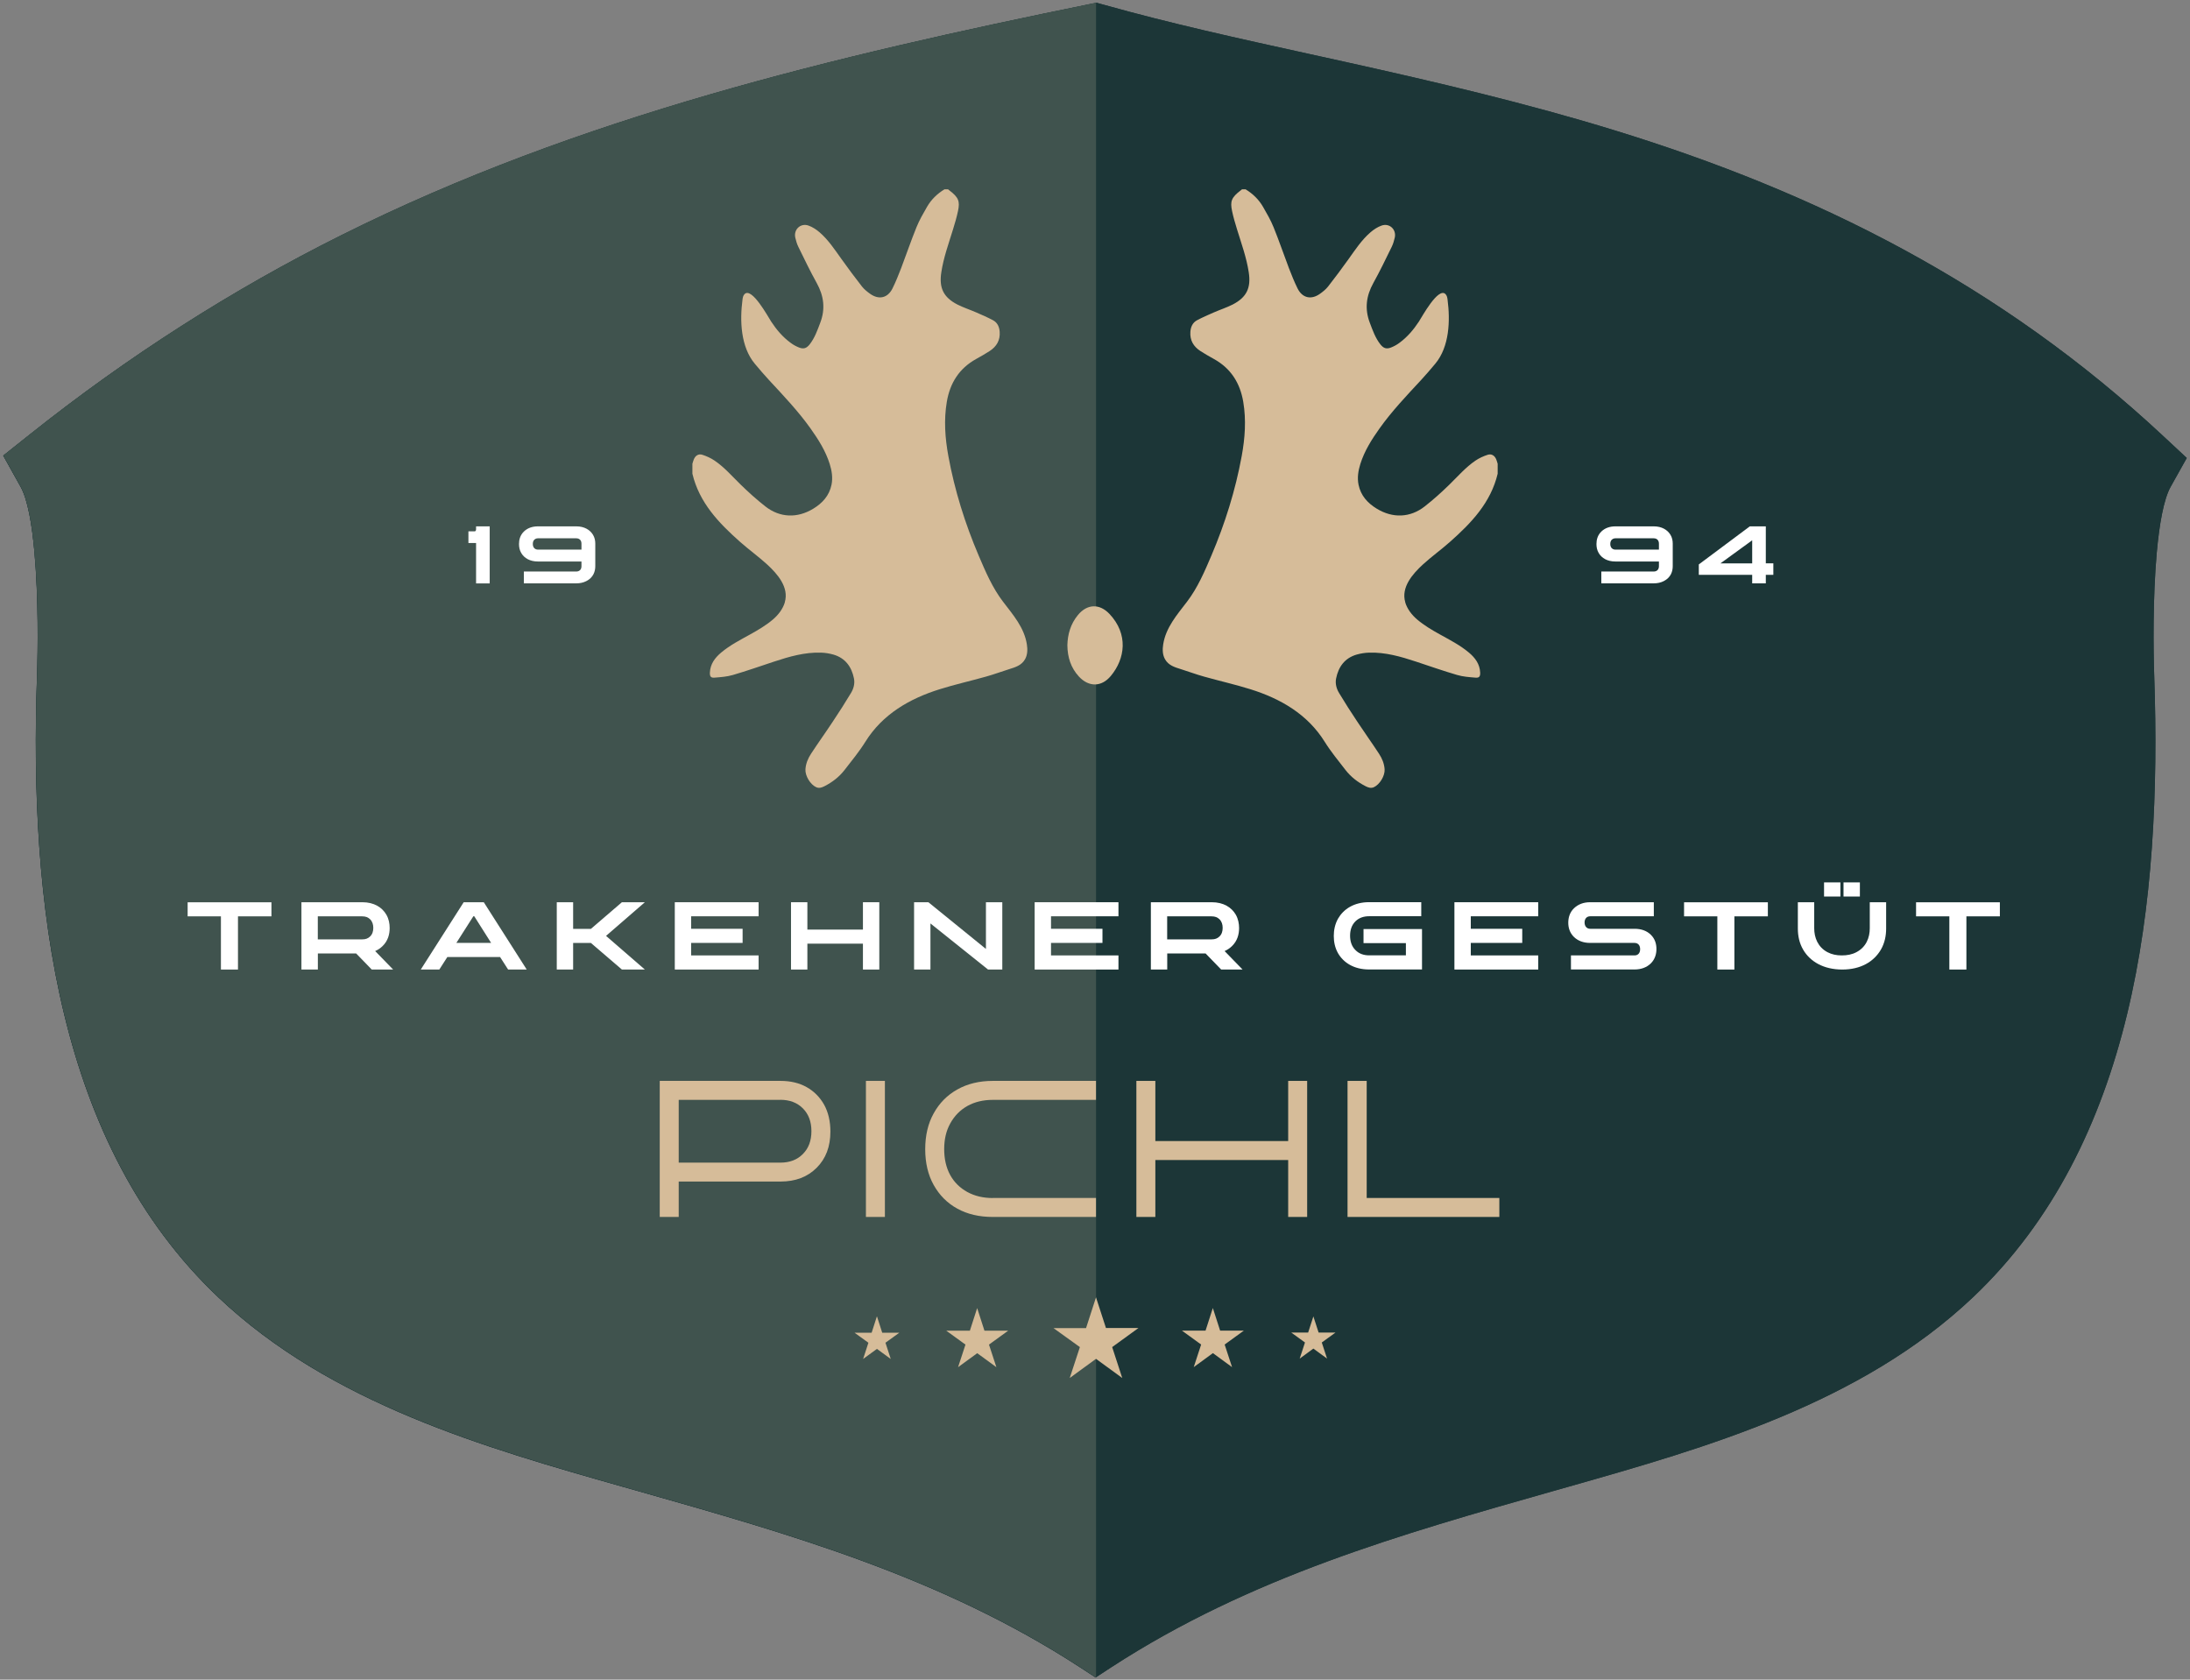 <svg width="352" height="270" viewBox="0 0 352 270" fill="none" xmlns="http://www.w3.org/2000/svg">
<rect x="0" y="0" width="352" height="270" fill="#808080" stroke="none"/>
<g clip-path="url(#clip0_2068_35)">
<path fill-rule="evenodd" clip-rule="evenodd" d="M173.51 267.96C151.25 253.5 127.06 246.64 102.54 239.68L100.06 238.98C78.05 232.73 53.15 225.65 35.09 208.54C22.13 196.26 14.51 180.41 10.31 163.03C6.12 145.73 5.31 126.92 5.95 108.62C6.09 104.56 6.19 96.06 5.54 88.8C5.14 84.28 4.45 80.28 3.31 78.25L0.52 73.24L4.76 69.87C12.67 63.57 20.8 57.75 29.15 52.42C37.51 47.07 46.08 42.21 54.86 37.83C74 28.27 93.91 21.06 114.13 15.19C134.31 9.34 154.82 4.82 175.19 0.67L176.28 0.45L177.36 0.75C188.18 3.79 199.18 6.2 210.14 8.61L216.36 9.98C223.62 11.59 230.85 13.24 238 15.02C245.22 16.82 252.4 18.76 259.51 20.95C275.64 25.91 291.11 32.06 305.85 40.05C320.6 48.04 334.6 57.86 347.77 70.16L351.48 73.62L348.89 78.25C347.76 80.28 347.07 84.29 346.66 88.8C346.01 96.06 346.11 104.56 346.25 108.62C346.88 126.92 346.07 145.73 341.89 163.03C337.68 180.41 330.07 196.26 317.11 208.54C299.05 225.65 274.14 232.73 252.13 238.98L249.66 239.68C225.14 246.64 200.95 253.51 178.69 267.96L176.1 269.65L173.51 267.96Z" fill="#1C3637"/>
<path fill-rule="evenodd" clip-rule="evenodd" d="M173.51 267.96C151.25 253.5 127.06 246.64 102.54 239.68L100.06 238.98C78.05 232.73 53.15 225.65 35.09 208.54C22.13 196.26 14.51 180.41 10.31 163.03C6.12 145.73 5.31 126.92 5.95 108.62C6.09 104.56 6.19 96.06 5.54 88.8C5.14 84.28 4.45 80.28 3.31 78.25L0.52 73.24L4.76 69.87C12.67 63.57 20.8 57.75 29.15 52.42C37.51 47.07 46.08 42.21 54.86 37.83C74 28.27 93.91 21.06 114.13 15.19C134.31 9.34 154.82 4.82 175.19 0.67L176.28 0.45L177.36 0.75C188.18 3.79 199.18 6.2 210.14 8.61L216.36 9.98C223.62 11.59 230.85 13.24 238 15.02C245.22 16.82 252.4 18.76 259.51 20.95C275.64 25.91 291.11 32.06 305.85 40.05C320.6 48.04 334.6 57.86 347.77 70.16L351.48 73.62L348.89 78.25C347.76 80.28 347.07 84.29 346.66 88.8C346.01 96.06 346.11 104.56 346.25 108.62C346.88 126.92 346.07 145.73 341.89 163.03C337.68 180.41 330.07 196.26 317.11 208.54C299.05 225.65 274.14 232.73 252.13 238.98L249.66 239.68C225.14 246.64 200.95 253.51 178.69 267.96L176.1 269.65L173.51 267.96Z" fill="#1C3637"/>
<path fill-rule="evenodd" clip-rule="evenodd" d="M176.17 0.44V269.57L176.1 269.62L173.51 267.93C151.25 253.48 127.08 246.61 102.55 239.66L100.08 238.96C78.07 232.69 53.16 225.63 35.1 208.52C22.13 196.24 14.53 180.38 10.32 163C6.14 145.69 5.32 126.89 5.96 108.58C6.09 104.52 6.21 96.03 5.54 88.76C5.14 84.25 4.45 80.24 3.32 78.22L0.53 73.22L4.77 69.84C12.67 63.54 20.81 57.73 29.15 52.38C37.52 47.03 46.09 42.17 54.87 37.79C74 28.23 93.92 21.01 114.14 15.15C134.32 9.3 154.83 4.79 175.2 0.63L176.19 0.43L176.17 0.44Z" fill="#40534E"/>
<path d="M35.51 155.85V147.3H30.16V145.04H43.63V147.3H38.25V155.85H35.51Z" fill="white"/>
<path d="M48.45 155.85V145.03H58.24C60.13 145.03 61.43 145.86 62.11 147.05C62.5 147.73 62.63 148.48 62.63 149.18C62.63 150.16 62.37 151.24 61.47 152.1C61.15 152.41 60.76 152.68 60.3 152.88L63.19 155.85H59.75L57.25 153.27H51.09V155.85H48.46H48.45ZM51.08 151H58.23C58.76 151 59.15 150.86 59.48 150.54C59.86 150.18 60 149.69 60 149.15C60 148.61 59.85 148.12 59.48 147.76C59.16 147.45 58.76 147.3 58.23 147.3H51.08V151.01V151Z" fill="white"/>
<path d="M67.63 155.85L74.53 145.03H77.76L84.66 155.85H81.67L80.38 153.84H71.9L70.61 155.85H67.62H67.63ZM73.35 151.57H78.94L76.23 147.29H76.08L73.35 151.57Z" fill="white"/>
<path d="M89.49 155.85V145.03H92.12V149.31H94.98L99.96 145.03H103.65L97.41 150.44L103.65 155.85H99.96L94.98 151.58H92.12V155.85H89.49Z" fill="white"/>
<path d="M108.46 155.85V145.03H121.93V147.29H111.09V149.3H119.36V151.57H111.09V153.58H121.93V155.85H108.46Z" fill="white"/>
<path d="M127.14 155.85V145.03H129.77V149.43H138.7V145.03H141.33V155.85H138.7V151.69H129.77V155.85H127.14Z" fill="white"/>
<path d="M146.92 155.85V145.03H149.22L158.47 152.54V145.03H161.1V155.85H158.81L149.55 148.44V155.85H146.92Z" fill="white"/>
<path d="M166.3 155.85V145.03H179.77V147.29H168.93V149.3H177.2V151.57H168.93V153.58H179.77V155.85H166.3Z" fill="white"/>
<path d="M184.98 155.85V145.03H194.77C196.66 145.03 197.96 145.86 198.64 147.05C199.02 147.73 199.16 148.48 199.16 149.18C199.16 150.16 198.9 151.24 198 152.1C197.68 152.41 197.29 152.68 196.83 152.88L199.72 155.85H196.28L193.78 153.27H187.61V155.85H184.98ZM187.6 151H194.75C195.28 151 195.67 150.86 196 150.54C196.38 150.18 196.52 149.69 196.52 149.15C196.52 148.61 196.37 148.12 196 147.76C195.68 147.45 195.28 147.3 194.75 147.3H187.6V151.01V151Z" fill="white"/>
<path d="M219.16 151.61V149.34H228.56V155.84H220.05C217.63 155.84 215.94 154.75 215.06 153.22C214.56 152.34 214.38 151.38 214.38 150.46C214.38 149.54 214.56 148.56 215.07 147.66C215.95 146.14 217.62 145.02 220.06 145.02H228.44V147.28H220.08C219.16 147.28 218.45 147.54 217.88 148.08C217.23 148.71 217 149.55 217 150.41C217 151.27 217.23 152.12 217.89 152.75C218.45 153.3 219.16 153.57 220.08 153.57H225.97V151.6H219.18L219.16 151.61Z" fill="white"/>
<path d="M233.77 155.85V145.03H247.24V147.29H236.4V149.3H244.67V151.57H236.4V153.58H247.24V155.85H233.77Z" fill="white"/>
<path d="M252.5 155.85V153.58H262.72C263.26 153.58 263.62 153.22 263.62 152.58C263.62 151.94 263.27 151.57 262.72 151.57H255.57C254.51 151.57 253.64 151.24 253 150.63C252.28 149.94 252.07 149.08 252.07 148.32C252.07 147.56 252.28 146.67 253 145.99C253.65 145.37 254.51 145.03 255.57 145.03H265.82V147.29H255.59C255.06 147.29 254.69 147.66 254.69 148.28C254.69 148.9 255.05 149.3 255.59 149.3H262.74C263.8 149.3 264.68 149.62 265.32 150.24C266.04 150.93 266.24 151.79 266.24 152.55C266.24 153.31 266.03 154.19 265.32 154.88C264.68 155.5 263.79 155.84 262.73 155.84H252.49L252.5 155.85Z" fill="white"/>
<path d="M276.03 155.85V147.3H270.68V145.04H284.15V147.3H278.77V155.85H276.03Z" fill="white"/>
<path d="M288.97 145.03H291.6V149.22C291.6 150.71 292.18 152.24 293.73 153.06C294.42 153.42 295.16 153.58 296.03 153.58C296.9 153.58 297.68 153.43 298.38 153.06C299.95 152.24 300.53 150.72 300.53 149.22V145.03H303.16V149.26C303.16 150.39 302.94 151.58 302.31 152.66C301.19 154.57 299.1 155.85 296.11 155.85C293.12 155.85 290.96 154.59 289.83 152.67C289.19 151.58 288.97 150.4 288.97 149.26V145.03ZM293.18 144.11V141.84H295.81V144.11H293.18ZM296.31 144.11V141.84H298.94V144.11H296.31Z" fill="white"/>
<path d="M313.32 155.85V147.3H307.97V145.04H321.44V147.3H316.06V155.85H313.32Z" fill="white"/>
<path d="M76.52 93.78V87.29H75.29V85.41H76.29C76.36 85.41 76.52 85.37 76.52 85.07V84.61H78.71V93.78H76.52Z" fill="white"/>
<path d="M84.2 93.78V91.87H92.62C93.12 91.87 93.46 91.56 93.46 91.02V90.26H86.47C85.18 90.26 84.27 89.72 83.79 88.91C83.5 88.43 83.42 87.92 83.42 87.44C83.42 86.77 83.6 86.02 84.23 85.42C84.8 84.88 85.56 84.61 86.47 84.61H92.63C93.91 84.61 94.82 85.16 95.31 85.96C95.59 86.42 95.68 86.92 95.68 87.38V91.01C95.68 91.85 95.37 92.84 94.24 93.41C93.75 93.66 93.21 93.77 92.63 93.77H84.2V93.78ZM93.46 88.35V87.39C93.46 86.85 93.13 86.53 92.62 86.53H86.47C86.24 86.53 86.06 86.6 85.9 86.74C85.72 86.9 85.64 87.15 85.64 87.44C85.64 88.01 85.97 88.35 86.48 88.35H93.46Z" fill="white"/>
<path d="M257.38 93.78V91.87H265.8C266.3 91.87 266.64 91.56 266.64 91.02V90.26H259.65C258.36 90.26 257.45 89.72 256.97 88.91C256.68 88.43 256.6 87.92 256.6 87.44C256.6 86.77 256.78 86.02 257.41 85.42C257.98 84.88 258.74 84.61 259.65 84.61H265.81C267.09 84.61 268 85.16 268.49 85.96C268.77 86.42 268.86 86.92 268.86 87.38V91.01C268.86 91.85 268.55 92.84 267.42 93.41C266.93 93.66 266.39 93.77 265.81 93.77H257.38V93.78ZM266.64 88.35V87.39C266.64 86.85 266.31 86.53 265.8 86.53H259.66C259.42 86.53 259.25 86.6 259.08 86.74C258.9 86.9 258.82 87.15 258.82 87.44C258.82 88.01 259.15 88.35 259.66 88.35H266.64Z" fill="white"/>
<path d="M273.05 92.41V90.73L281.25 84.61H283.82V90.55H285.03V92.4H283.82V93.77H281.63V92.4H273.04L273.05 92.41ZM276.53 90.56H281.63V86.85L276.53 90.56Z" fill="white"/>
<path d="M125.46 189.93H109.09V195.62H106.04V173.75H125.46C127.06 173.75 128.46 174.08 129.65 174.75C130.84 175.42 131.78 176.36 132.47 177.59C133.14 178.82 133.47 180.26 133.47 181.9C133.47 184.31 132.74 186.24 131.27 187.71C129.8 189.19 127.86 189.93 125.46 189.93ZM125.43 176.8H109.09V186.89H125.43C126.93 186.89 128.14 186.43 129.05 185.5C129.97 184.58 130.42 183.36 130.42 181.83C130.42 180.3 129.96 179.09 129.05 178.17C128.13 177.25 126.93 176.79 125.43 176.79V176.8Z" fill="#D6BC99"/>
<path d="M139.18 195.62V173.75H142.23V195.62H139.18Z" fill="#D6BC99"/>
<path d="M159.57 192.57H176.16V195.62H159.57C157.39 195.62 155.5 195.18 153.88 194.29C152.27 193.41 150.99 192.13 150.07 190.48C149.16 188.85 148.71 186.93 148.71 184.73C148.71 182.53 149.16 180.6 150.07 178.97C150.98 177.32 152.24 176.04 153.87 175.13C155.5 174.21 157.41 173.75 159.57 173.75H176.16V176.8H159.57C158.02 176.8 156.66 177.13 155.49 177.78C154.32 178.44 153.41 179.37 152.74 180.58C152.08 181.76 151.76 183.14 151.76 184.72C151.76 186.3 152.08 187.7 152.72 188.87C153.36 190.04 154.28 190.95 155.48 191.61C156.67 192.26 158.03 192.58 159.57 192.58V192.57Z" fill="#D6BC99"/>
<path d="M185.7 186.47V195.62H182.65V173.75H185.7V183.42H207.05V173.75H210.1V195.62H207.05V186.47H185.7Z" fill="#D6BC99"/>
<path d="M216.59 173.75H219.67V192.57H240.99V195.62H216.59V173.75Z" fill="#D6BC99"/>
<path fill-rule="evenodd" clip-rule="evenodd" d="M176.17 208.52L174.56 213.49H169.33L173.57 216.54L171.94 221.51L176.16 218.43L180.38 221.51L178.76 216.54L182.99 213.47H177.76L176.15 208.51L176.17 208.52ZM140.94 211.61L140.1 214.23H137.35L139.58 215.84L138.73 218.45L140.95 216.83L143.17 218.45L142.32 215.84L144.55 214.23H141.8L140.96 211.62L140.94 211.61ZM152.09 213.9L155.18 216.14L153.99 219.77L157.07 217.52L160.15 219.77L158.96 216.14L162.05 213.9H158.23L157.06 210.27L155.89 213.9H152.07H152.09ZM207.54 214.2L209.75 215.8L208.9 218.39L211.1 216.78L213.3 218.39L212.45 215.8L214.66 214.2H211.94L211.1 211.61L210.26 214.2H207.54ZM189.97 213.89L193.06 216.13L191.87 219.76L194.95 217.51L198.03 219.76L196.84 216.13L199.93 213.89H196.11L194.94 210.26L193.77 213.89H189.95H189.97Z" fill="#D6BC99"/>
<path d="M225.86 96.82C226.19 97.91 226.92 98.85 227.79 99.59C228.87 100.51 230.17 101.28 231.4 101.96C233.02 102.86 234.67 103.7 236.1 104.9C237.1 105.74 237.85 106.74 237.91 108.12C237.93 108.72 237.77 108.98 237.17 108.93C236.17 108.85 235.16 108.78 234.21 108.5C231.99 107.85 229.79 107.08 227.59 106.35C225.14 105.54 222.67 104.83 220.05 104.91C219.38 104.93 218.7 105.04 218.06 105.22C216.14 105.78 215.13 107.18 214.75 109.07C214.59 109.88 214.81 110.7 215.22 111.38C216.16 112.95 217.15 114.49 218.17 116.02C219.31 117.75 220.52 119.43 221.65 121.16C222.14 121.91 222.49 122.74 222.55 123.66C222.62 124.7 221.77 126.11 220.82 126.54C220.35 126.75 219.93 126.6 219.51 126.39C218.25 125.75 217.14 124.9 216.27 123.78C215.12 122.29 213.91 120.83 212.92 119.24C210.17 114.82 205.84 112.31 200.97 110.79C198.51 110.02 196 109.46 193.52 108.76C192.26 108.41 191.04 107.95 189.79 107.56C188.8 107.25 187.82 106.96 187.26 105.98C186.85 105.27 186.83 104.4 186.96 103.59C187.38 100.87 189.19 98.82 190.8 96.71C192.5 94.48 193.62 91.86 194.71 89.3C196.9 84.15 198.57 78.83 199.58 73.31C200.11 70.42 200.32 67.52 199.83 64.6C199.32 61.57 197.84 59.22 195.12 57.71C194.38 57.3 193.64 56.88 192.93 56.42C191.83 55.7 191.23 54.7 191.33 53.33C191.39 52.54 191.69 51.87 192.38 51.49C193.26 51.02 194.18 50.62 195.1 50.22C196.11 49.78 197.16 49.44 198.13 48.95C200.38 47.79 201.1 46.27 200.71 43.76C200.35 41.39 199.53 39.15 198.83 36.87C198.53 35.9 198.24 34.92 198.03 33.92C197.7 32.36 197.92 31.73 199.46 30.57C199.52 30.53 199.57 30.47 199.63 30.43H200.2C201.37 31.14 202.34 32.08 203.02 33.27C203.63 34.33 204.25 35.4 204.7 36.52C205.58 38.68 206.33 40.9 207.16 43.08C207.59 44.19 208.03 45.3 208.56 46.37C209.33 47.91 210.74 48.23 212.14 47.24C212.62 46.9 213.11 46.51 213.47 46.05C214.6 44.61 215.69 43.13 216.76 41.64C217.84 40.13 218.86 38.57 220.27 37.35C220.79 36.9 221.41 36.49 222.06 36.26C223.34 35.81 224.48 36.9 224.18 38.21C224.06 38.71 223.92 39.22 223.69 39.68C222.73 41.64 221.79 43.6 220.73 45.51C219.59 47.57 219.32 49.65 220.17 51.88C220.63 53.1 221.06 54.33 221.88 55.37C222.38 55.99 222.84 56.15 223.58 55.86C224.06 55.67 224.52 55.42 224.93 55.11C226.2 54.18 227.21 52.99 228.06 51.69C228.55 50.94 231.18 46.08 232.34 47.28C232.57 47.51 232.63 47.85 232.67 48.18C233.11 51.55 232.97 55.74 230.69 58.47C229.95 59.36 229.19 60.24 228.4 61.1C226.07 63.61 223.71 66.09 221.72 68.89C220.46 70.66 219.31 72.49 218.65 74.58C218.31 75.67 218.13 76.79 218.36 77.92C218.72 79.67 219.81 80.87 221.29 81.77C223.85 83.33 226.66 83.24 229 81.4C230.38 80.32 231.69 79.14 232.95 77.91C234.32 76.58 235.57 75.11 237.17 74.03C237.76 73.63 238.43 73.33 239.1 73.11C239.73 72.9 240.24 73.23 240.49 73.84C240.58 74.07 240.65 74.31 240.72 74.55V76.15C239.61 80.81 236.48 84.07 233.06 87.1C231.64 88.36 230.09 89.47 228.69 90.75C227.05 92.26 225.16 94.41 225.87 96.81L225.86 96.82Z" fill="#D6BC99"/>
<path d="M126.15 96.82C125.82 97.91 125.09 98.85 124.22 99.59C123.14 100.51 121.84 101.28 120.61 101.96C118.99 102.86 117.34 103.7 115.91 104.9C114.91 105.74 114.16 106.74 114.1 108.12C114.08 108.72 114.24 108.98 114.84 108.93C115.84 108.85 116.85 108.78 117.8 108.5C120.02 107.85 122.22 107.08 124.42 106.35C126.87 105.54 129.34 104.83 131.96 104.91C132.63 104.93 133.31 105.04 133.95 105.22C135.87 105.78 136.88 107.18 137.26 109.07C137.42 109.88 137.2 110.7 136.79 111.38C135.85 112.95 134.86 114.49 133.84 116.02C132.7 117.75 131.49 119.43 130.36 121.16C129.87 121.91 129.52 122.74 129.46 123.66C129.39 124.7 130.24 126.11 131.19 126.54C131.66 126.75 132.08 126.6 132.5 126.39C133.76 125.75 134.87 124.9 135.74 123.78C136.89 122.29 138.1 120.83 139.09 119.24C141.84 114.82 146.17 112.31 151.04 110.79C153.5 110.02 156.01 109.46 158.49 108.76C159.75 108.41 160.97 107.95 162.22 107.56C163.21 107.25 164.19 106.96 164.75 105.98C165.16 105.27 165.18 104.4 165.05 103.59C164.63 100.87 162.82 98.82 161.21 96.71C159.51 94.48 158.39 91.86 157.3 89.3C155.11 84.15 153.44 78.83 152.43 73.31C151.9 70.42 151.69 67.52 152.18 64.6C152.69 61.57 154.17 59.22 156.89 57.71C157.63 57.3 158.37 56.88 159.08 56.42C160.18 55.7 160.78 54.7 160.68 53.33C160.62 52.54 160.32 51.87 159.63 51.49C158.75 51.02 157.83 50.62 156.91 50.22C155.9 49.78 154.85 49.44 153.88 48.95C151.63 47.79 150.91 46.27 151.3 43.76C151.66 41.39 152.48 39.15 153.18 36.87C153.48 35.9 153.77 34.92 153.98 33.92C154.31 32.36 154.09 31.73 152.55 30.57C152.49 30.53 152.44 30.47 152.38 30.43H151.81C150.64 31.14 149.67 32.08 148.99 33.27C148.38 34.33 147.76 35.4 147.31 36.52C146.43 38.68 145.68 40.9 144.85 43.08C144.42 44.19 143.98 45.3 143.45 46.37C142.68 47.91 141.27 48.23 139.87 47.24C139.39 46.9 138.9 46.51 138.54 46.05C137.41 44.61 136.32 43.13 135.25 41.64C134.17 40.13 133.15 38.57 131.74 37.35C131.22 36.9 130.6 36.49 129.95 36.26C128.67 35.81 127.53 36.9 127.83 38.21C127.95 38.71 128.09 39.22 128.32 39.68C129.28 41.64 130.22 43.6 131.28 45.51C132.42 47.57 132.69 49.65 131.84 51.88C131.38 53.1 130.95 54.33 130.13 55.37C129.63 55.99 129.17 56.15 128.43 55.86C127.95 55.67 127.49 55.42 127.08 55.11C125.81 54.18 124.8 52.99 123.95 51.69C123.46 50.94 120.83 46.08 119.67 47.28C119.44 47.51 119.38 47.85 119.34 48.18C118.9 51.55 119.04 55.74 121.32 58.47C122.06 59.36 122.82 60.24 123.61 61.1C125.94 63.61 128.3 66.09 130.29 68.89C131.55 70.66 132.7 72.49 133.36 74.58C133.7 75.67 133.88 76.79 133.65 77.92C133.29 79.67 132.2 80.87 130.72 81.77C128.16 83.33 125.35 83.24 123.01 81.4C121.63 80.32 120.32 79.14 119.06 77.91C117.69 76.58 116.44 75.11 114.84 74.03C114.25 73.63 113.58 73.33 112.91 73.11C112.28 72.9 111.77 73.23 111.52 73.84C111.43 74.07 111.36 74.31 111.29 74.55V76.15C112.4 80.81 115.53 84.07 118.95 87.1C120.37 88.36 121.92 89.47 123.32 90.75C124.96 92.26 126.85 94.41 126.14 96.81L126.15 96.82Z" fill="#D6BC99"/>
<path d="M171.56 103.72C171.6 101.98 172.07 100.3 173.25 98.87C174.73 97.07 176.71 96.99 178.32 98.68C181.41 101.95 180.84 105.9 178.54 108.66C177.05 110.45 175 110.47 173.41 108.75C172.13 107.36 171.58 105.67 171.56 103.72Z" fill="#D6BC99"/>
</g>
<defs>
<clipPath id="clip0_2068_35">
<rect width="350.96" height="269.2" fill="white" transform="translate(0.52 0.44)"/>
</clipPath>
</defs>
</svg>
